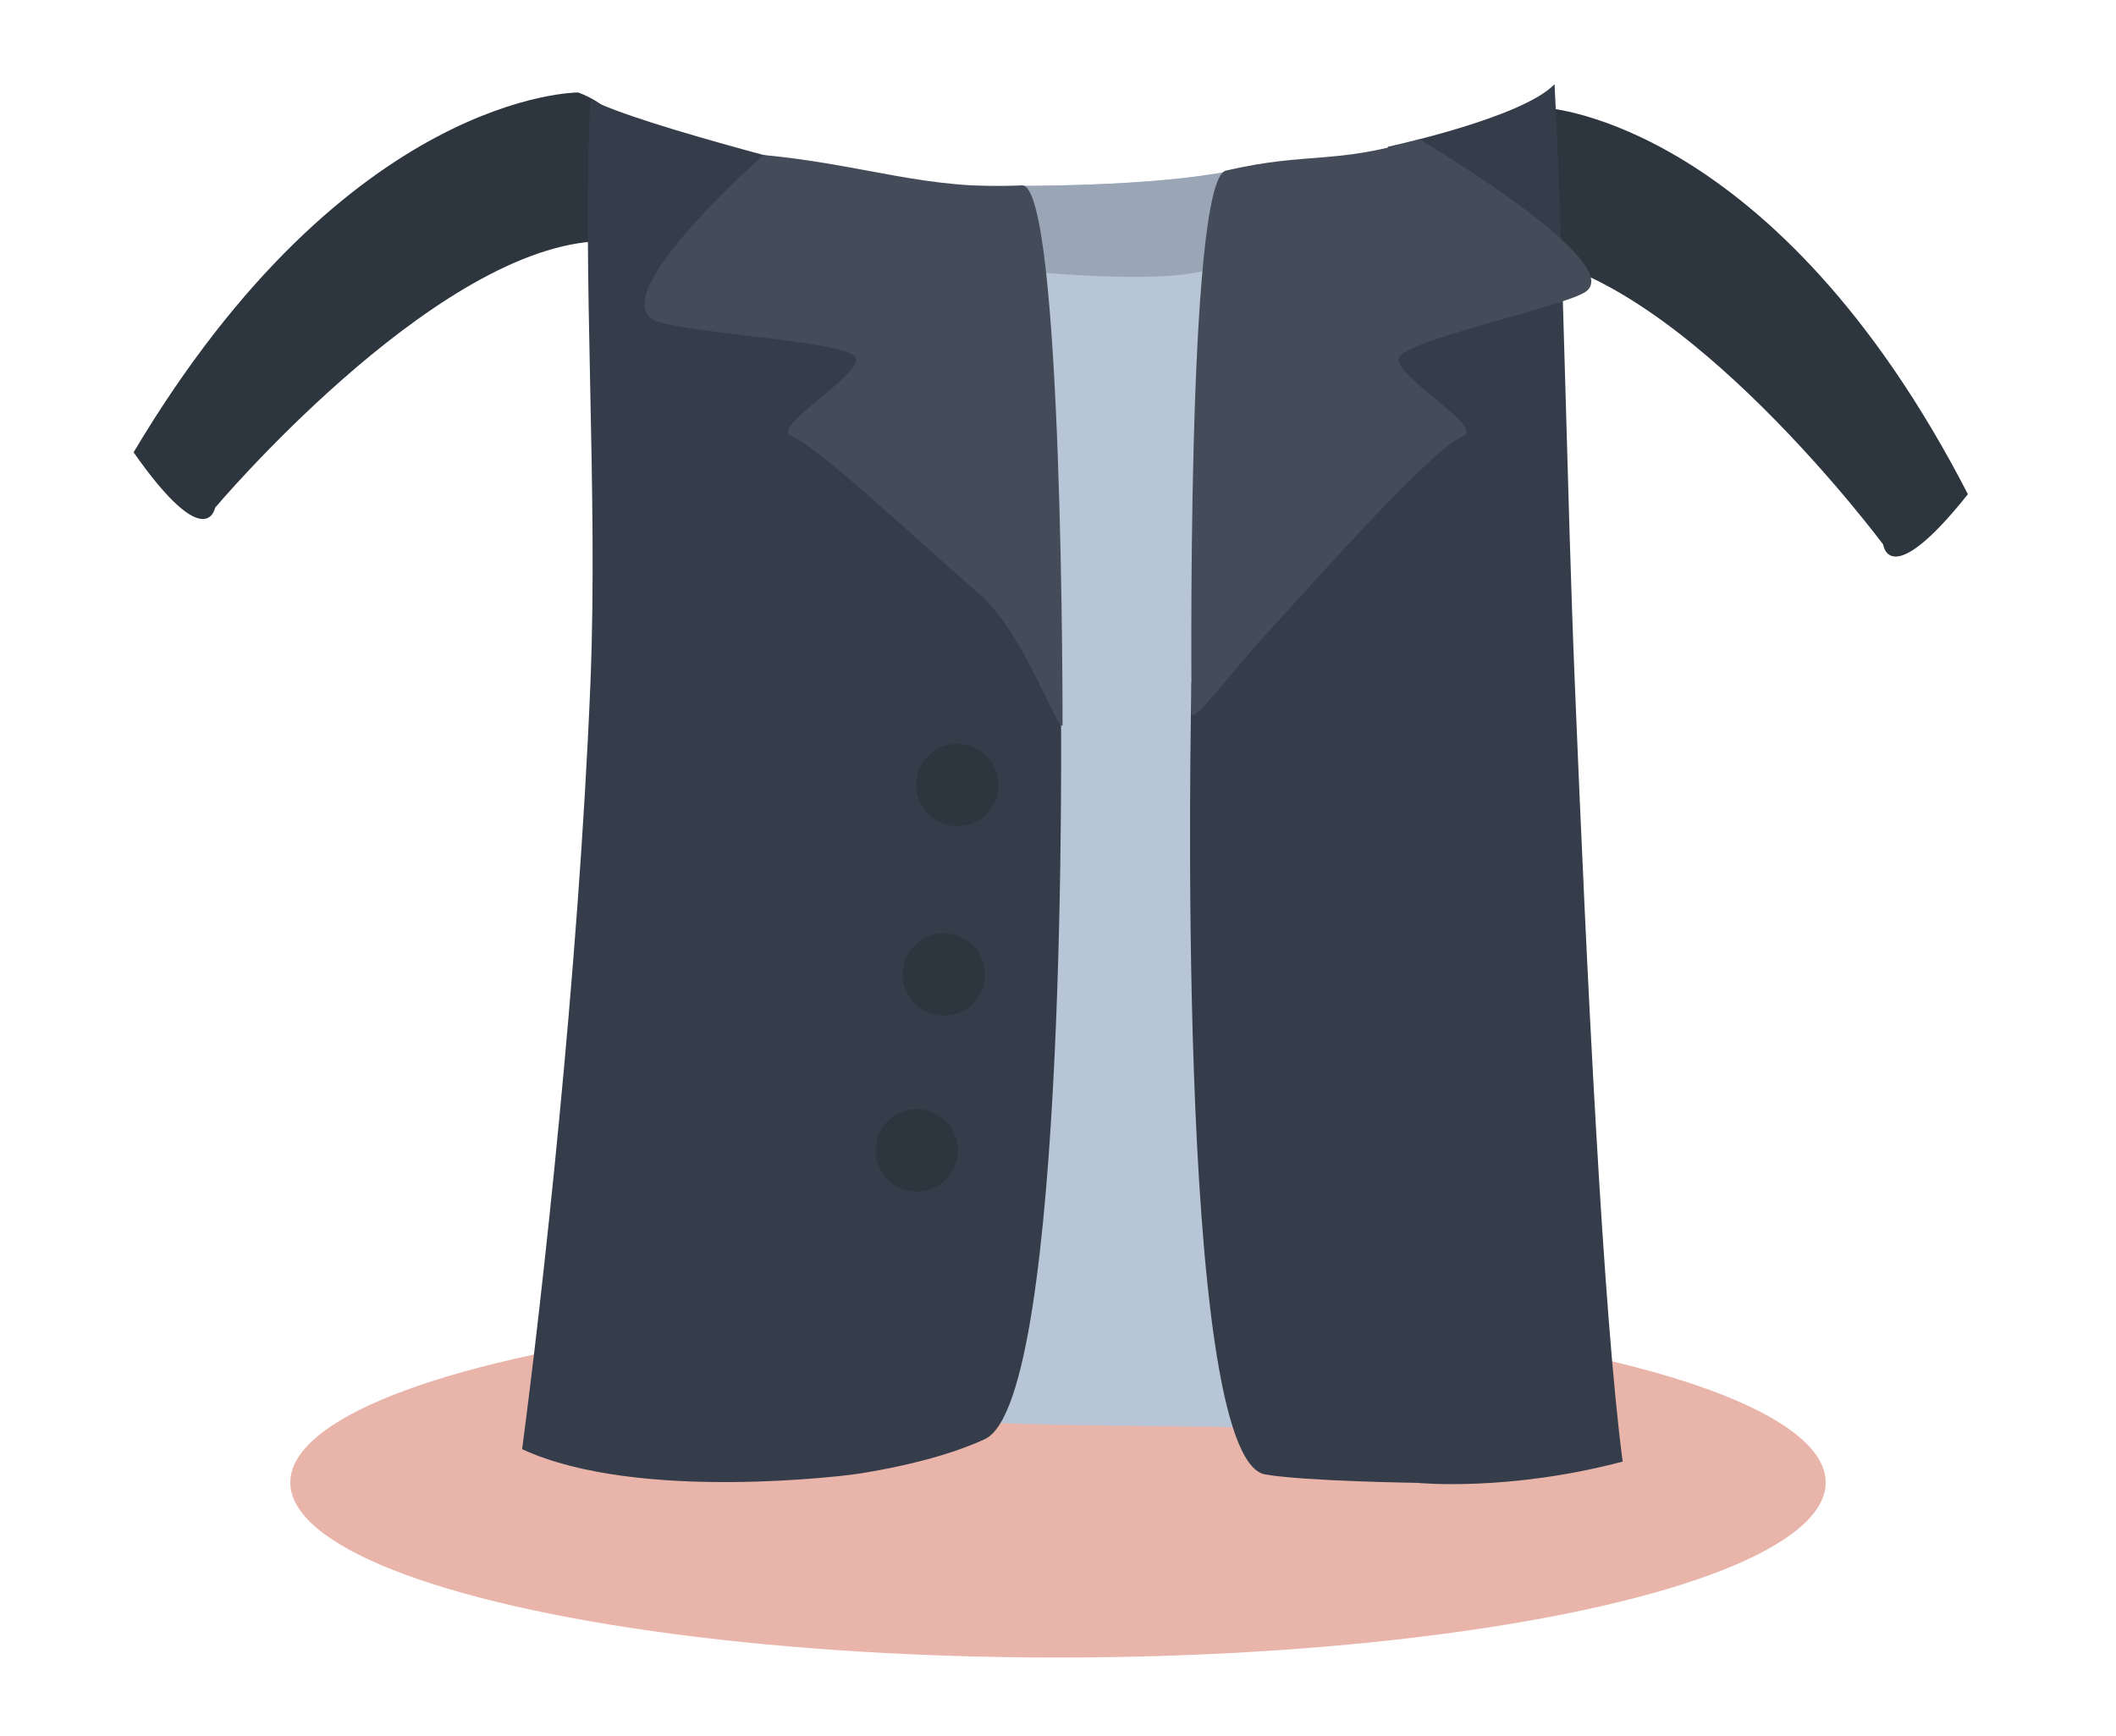 <?xml version="1.0" encoding="utf-8"?>
<!-- Generator: Adobe Illustrator 16.0.0, SVG Export Plug-In . SVG Version: 6.00 Build 0)  -->
<!DOCTYPE svg PUBLIC "-//W3C//DTD SVG 1.1//EN" "http://www.w3.org/Graphics/SVG/1.1/DTD/svg11.dtd">
<svg version="1.1" id="Calque_1" xmlns="http://www.w3.org/2000/svg" xmlns:xlink="http://www.w3.org/1999/xlink" x="0px" y="0px"
	 width="89px" height="73px" viewBox="0 0 89 73" enable-background="new 0 0 89 73" xml:space="preserve">
<ellipse fill="#E9B4A9" cx="44.5" cy="62.353" rx="32.289" ry="7.362"/>
<g>
	<path fill="#2D363F" d="M24.319,3.889c0,0-9.668-0.043-18.7,15.136c3.062,4.365,3.428,2.33,3.428,2.33s9.022-10.698,15.909-11.197
		C27.462,7.027,26.583,4.734,24.319,3.889z"/>
	<path fill="#2D363F" d="M65.027,4.54c0,0,9.652,0.546,17.744,16.246c-3.322,4.171-3.562,2.117-3.562,2.117
		s-8.354-11.229-15.197-12.146C61.7,7.48,62.717,5.245,65.027,4.54z"/>
	<path fill="#B8C5D7" d="M33.281,7.528c0,0,14.243,0.97,19.663-0.618c1.527,6.26,1.048,52.42-0.254,53.18
		c-0.621-0.24-15.675,0.168-16.789-1.083c-3.391-3.812,3.228-45.245,3.228-45.245L33.281,7.528z"/>
	<path fill="#9AA5B6" d="M52.943,6.91c-2.769,0.811-7.834,0.954-12.131,0.9l1.97,3.557c0,0,7.8,0.854,8.725-0.428
		c0.377-0.521,0.931-2.174,1.454-3.951C52.955,6.963,52.95,6.934,52.943,6.91z"/>
	<path fill="#343D49" d="M36.094,7.551c0,0-9.252-2.28-11.26-3.371c-0.368,7.067,0.332,16.452,0,24.545
		c-0.502,12.274-2.056,26.052-2.873,32.226c4.903,2.275,13.938,1.062,13.938,1.062s3.275-0.431,5.532-1.488
		c3.55-1.664,3.191-31.041,3.191-31.041L36.094,7.551z"/>
	<path fill="#343D49" d="M58.38,6.172c0,0,5.647-1.209,7.005-2.631c0.369,7.067,0.52,17.091,0.852,25.184
		c0.502,12.274,1.195,26.574,2.013,32.748c-4.822,1.278-8.631,0.896-8.631,0.896s-4.743-0.067-6.402-0.354
		c-3.862-0.669-3.103-33.288-3.103-33.288L58.38,6.172z"/>
	<path fill="#454C59" d="M44.692,30.503c0,0,0.028-22.806-1.711-22.706c-3.947,0.227-6.652-0.885-10.863-1.277
		c0,0-6.363,5.582-4.751,6.863c0.796,0.632,8.441,0.924,8.632,1.684c0.188,0.759-3.628,2.904-2.718,3.271
		c1.137,0.459,5.027,4.14,7.957,6.688C43.052,26.604,44.497,30.826,44.692,30.503z"/>
	<path fill="#454C59" d="M50.121,30.054c0,0-0.256-22.488,1.441-22.879c3.494-0.806,4.555-0.236,8.136-1.319
		c0,0,8.645,5.108,7.032,6.389c-0.797,0.633-7.709,2.062-7.898,2.822c-0.189,0.759,3.628,2.904,2.717,3.271
		c-1.255,0.508-5.503,5.26-8.477,8.537C51.689,28.398,50.284,30.322,50.121,30.054z"/>
	<circle fill="#2D363F" cx="40.267" cy="33.018" r="1.733"/>
	<circle fill="#2D363F" cx="39.697" cy="40.985" r="1.733"/>
	<circle fill="#2D363F" cx="38.56" cy="48.384" r="1.733"/>
</g>
</svg>
